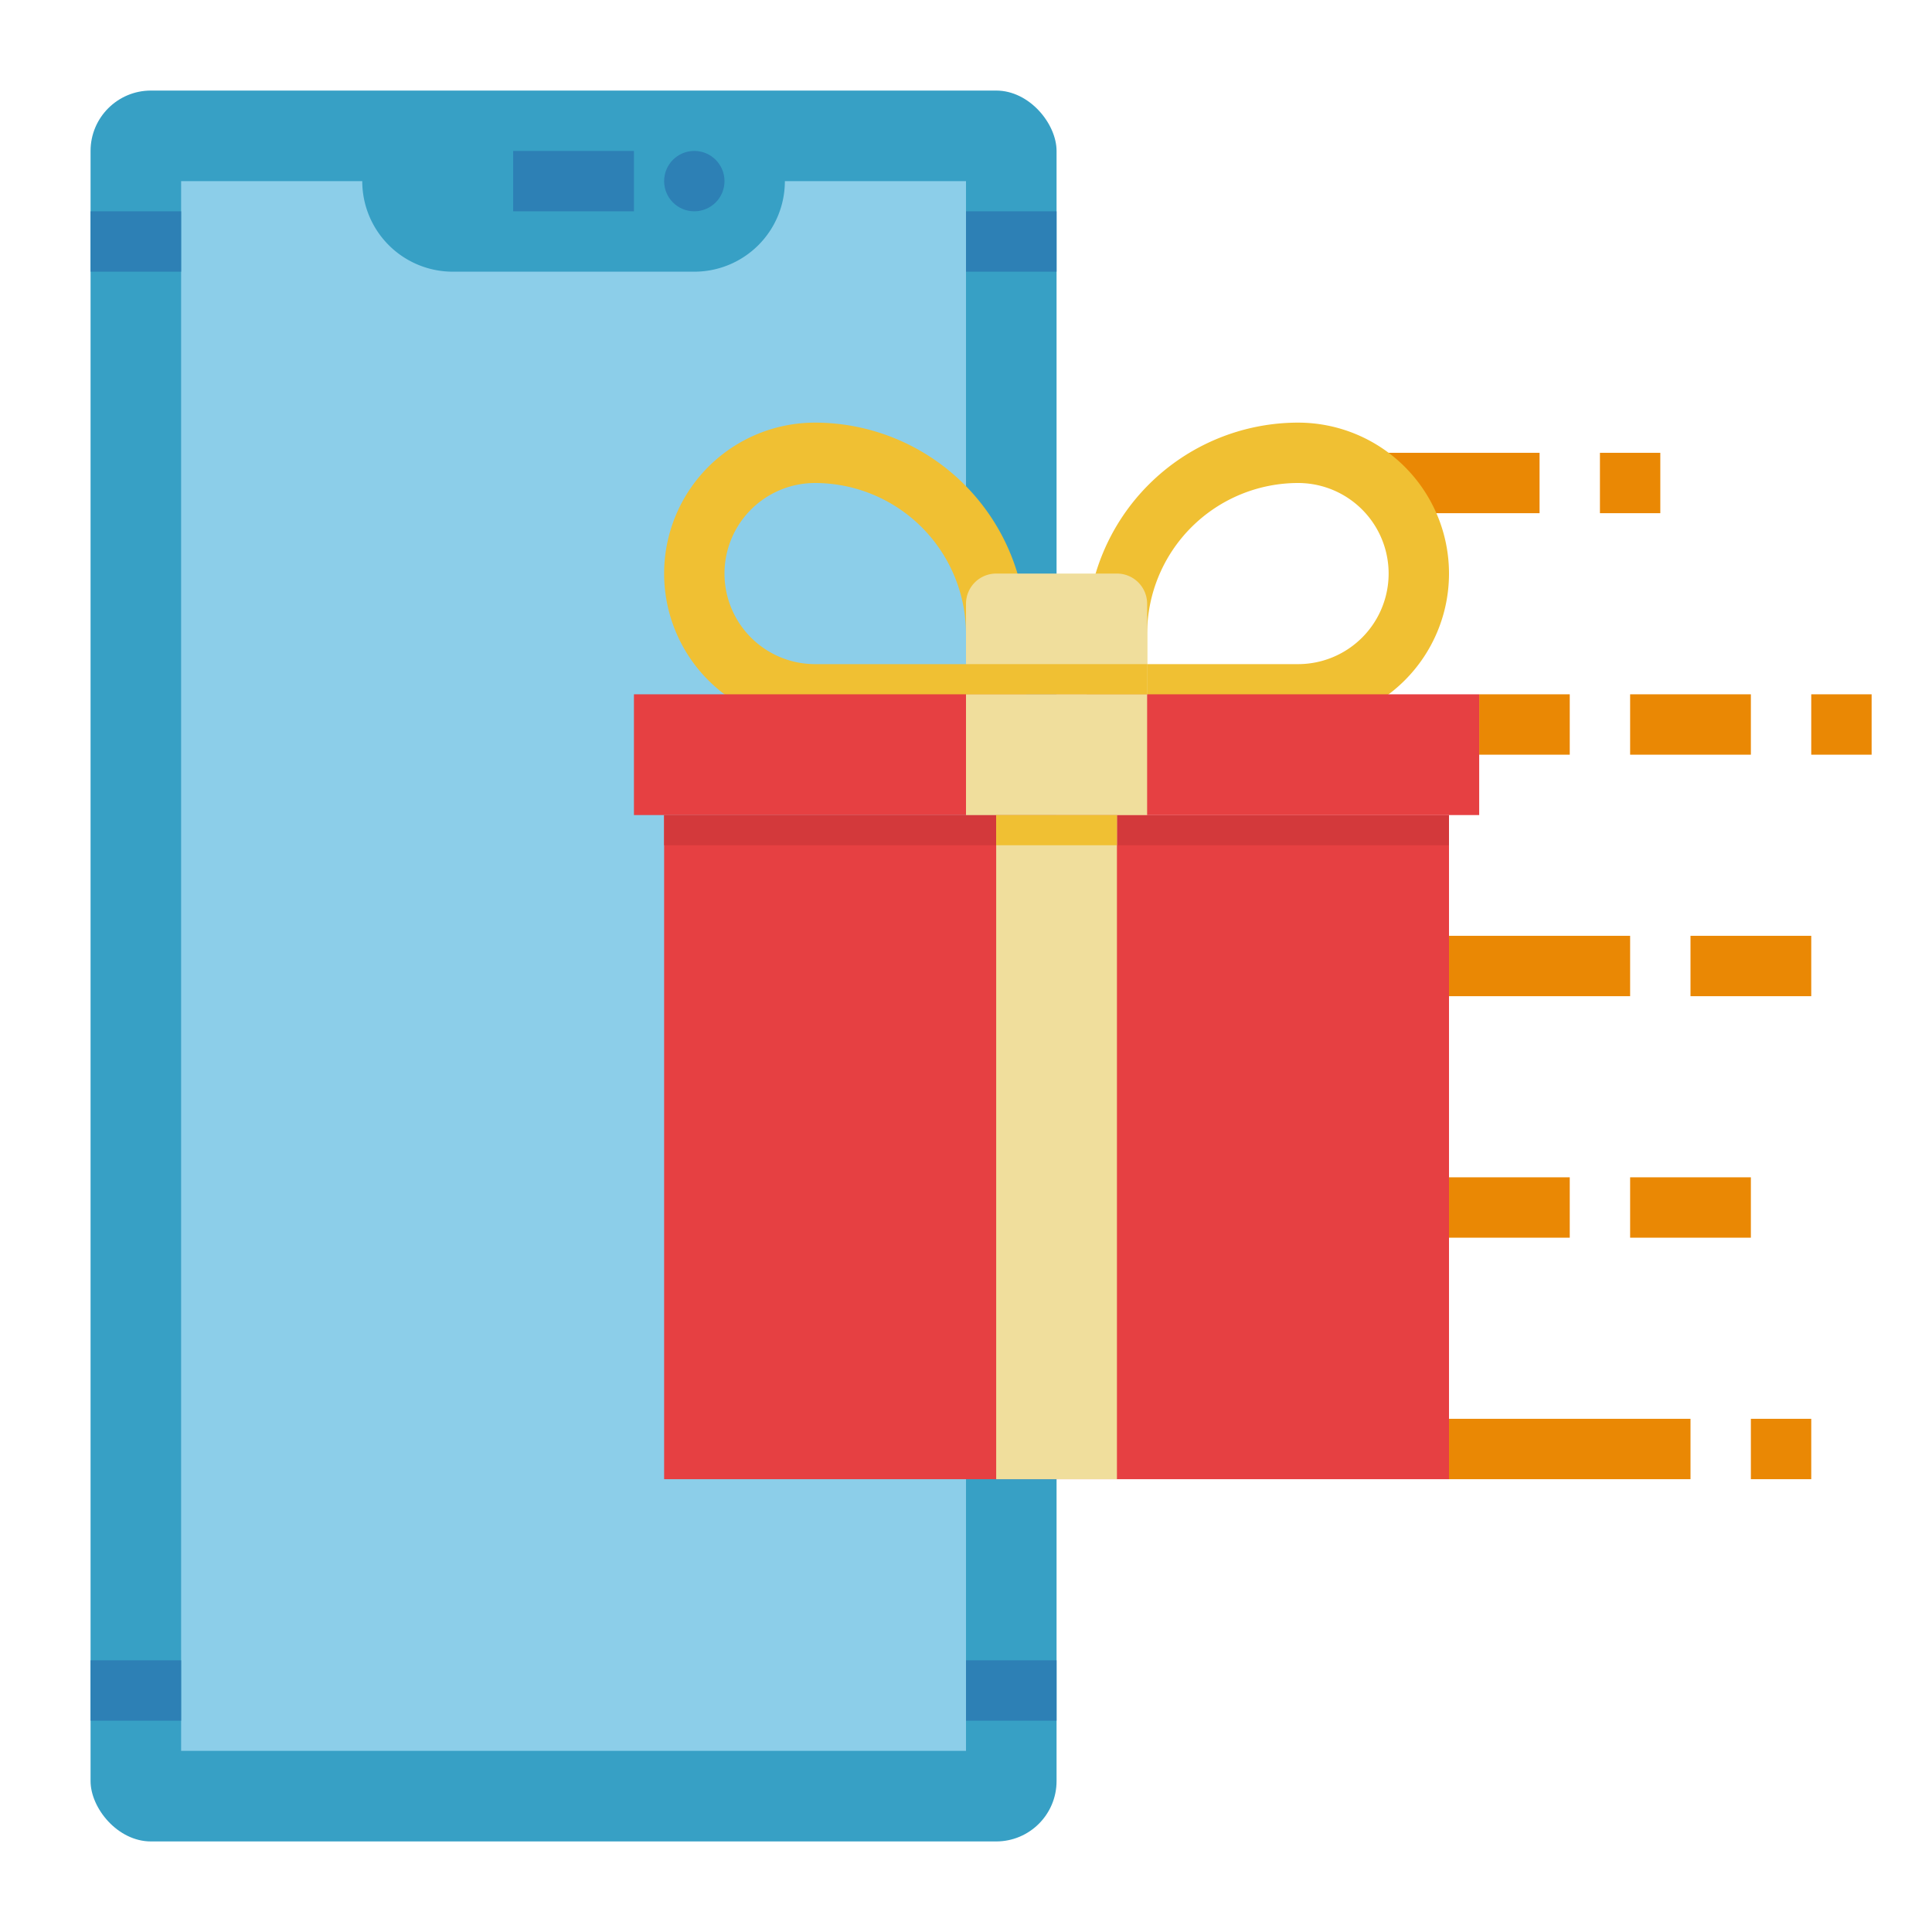 <svg height="512" viewBox="0 0 512 512" width="512" xmlns="http://www.w3.org/2000/svg"><g id="Flat"><rect fill="#37a0c5" height="464" rx="16" width="256" x="24" y="24"/><path d="m48 464v-416h48a24 24 0 0 0 24 24h64a24 24 0 0 0 24-24h48v416z" fill="#8ccee9"/><path d="m136 40h32v16h-32z" fill="#2d80b5"/><circle cx="184" cy="48" fill="#2d80b5" r="8"/><path d="m24 56h24v16h-24z" fill="#2d80b5"/><path d="m256 56h24v16h-24z" fill="#2d80b5"/><path d="m24 440h24v16h-24z" fill="#2d80b5"/><path d="m256 440h24v16h-24z" fill="#2d80b5"/><g fill="#ea8804"><path d="m408 136h-40l-16-16h56z"/><path d="m424 120h16v16h-16z"/><path d="m384 248h48v16h-48z"/><path d="m448 248h32v16h-32z"/><path d="m392 184h24v16h-24z"/><path d="m432 184h32v16h-32z"/><path d="m384 312h32v16h-32z"/><path d="m432 312h32v16h-32z"/><path d="m384 376h64v16h-64z"/><path d="m464 376h16v16h-16z"/><path d="m480 184h16v16h-16z"/></g><path d="m176 216h208v176h-208z" fill="#e64042"/><path d="m176 216h208v8h-208z" fill="#d3393b"/><path d="m264 192h-48a40 40 0 0 1 0-80 56.063 56.063 0 0 1 56 56v16a8 8 0 0 1 -8 8zm-48-64a24 24 0 0 0 0 48h40v-8a40.046 40.046 0 0 0 -40-40z" fill="#f0c033"/><path d="m344 192h-48a8 8 0 0 1 -8-8v-16a56.063 56.063 0 0 1 56-56 40 40 0 0 1 0 80zm-40-16h40a24 24 0 0 0 0-48 40.046 40.046 0 0 0 -40 40z" fill="#f0c033"/><path d="m168 184h224v32h-224z" fill="#e64042"/><path d="m256 184h48v32h-48z" fill="#f0de9c"/><path d="m264 216h32v176h-32z" fill="#f0de9c"/><path d="m264 152h32a8 8 0 0 1 8 8v24a0 0 0 0 1 0 0h-48a0 0 0 0 1 0 0v-24a8 8 0 0 1 8-8z" fill="#f0de9c"/><path d="m256 176h48v8h-48z" fill="#f0c033"/><path d="m264 216h32v8h-32z" fill="#f0c033"/></g></svg>